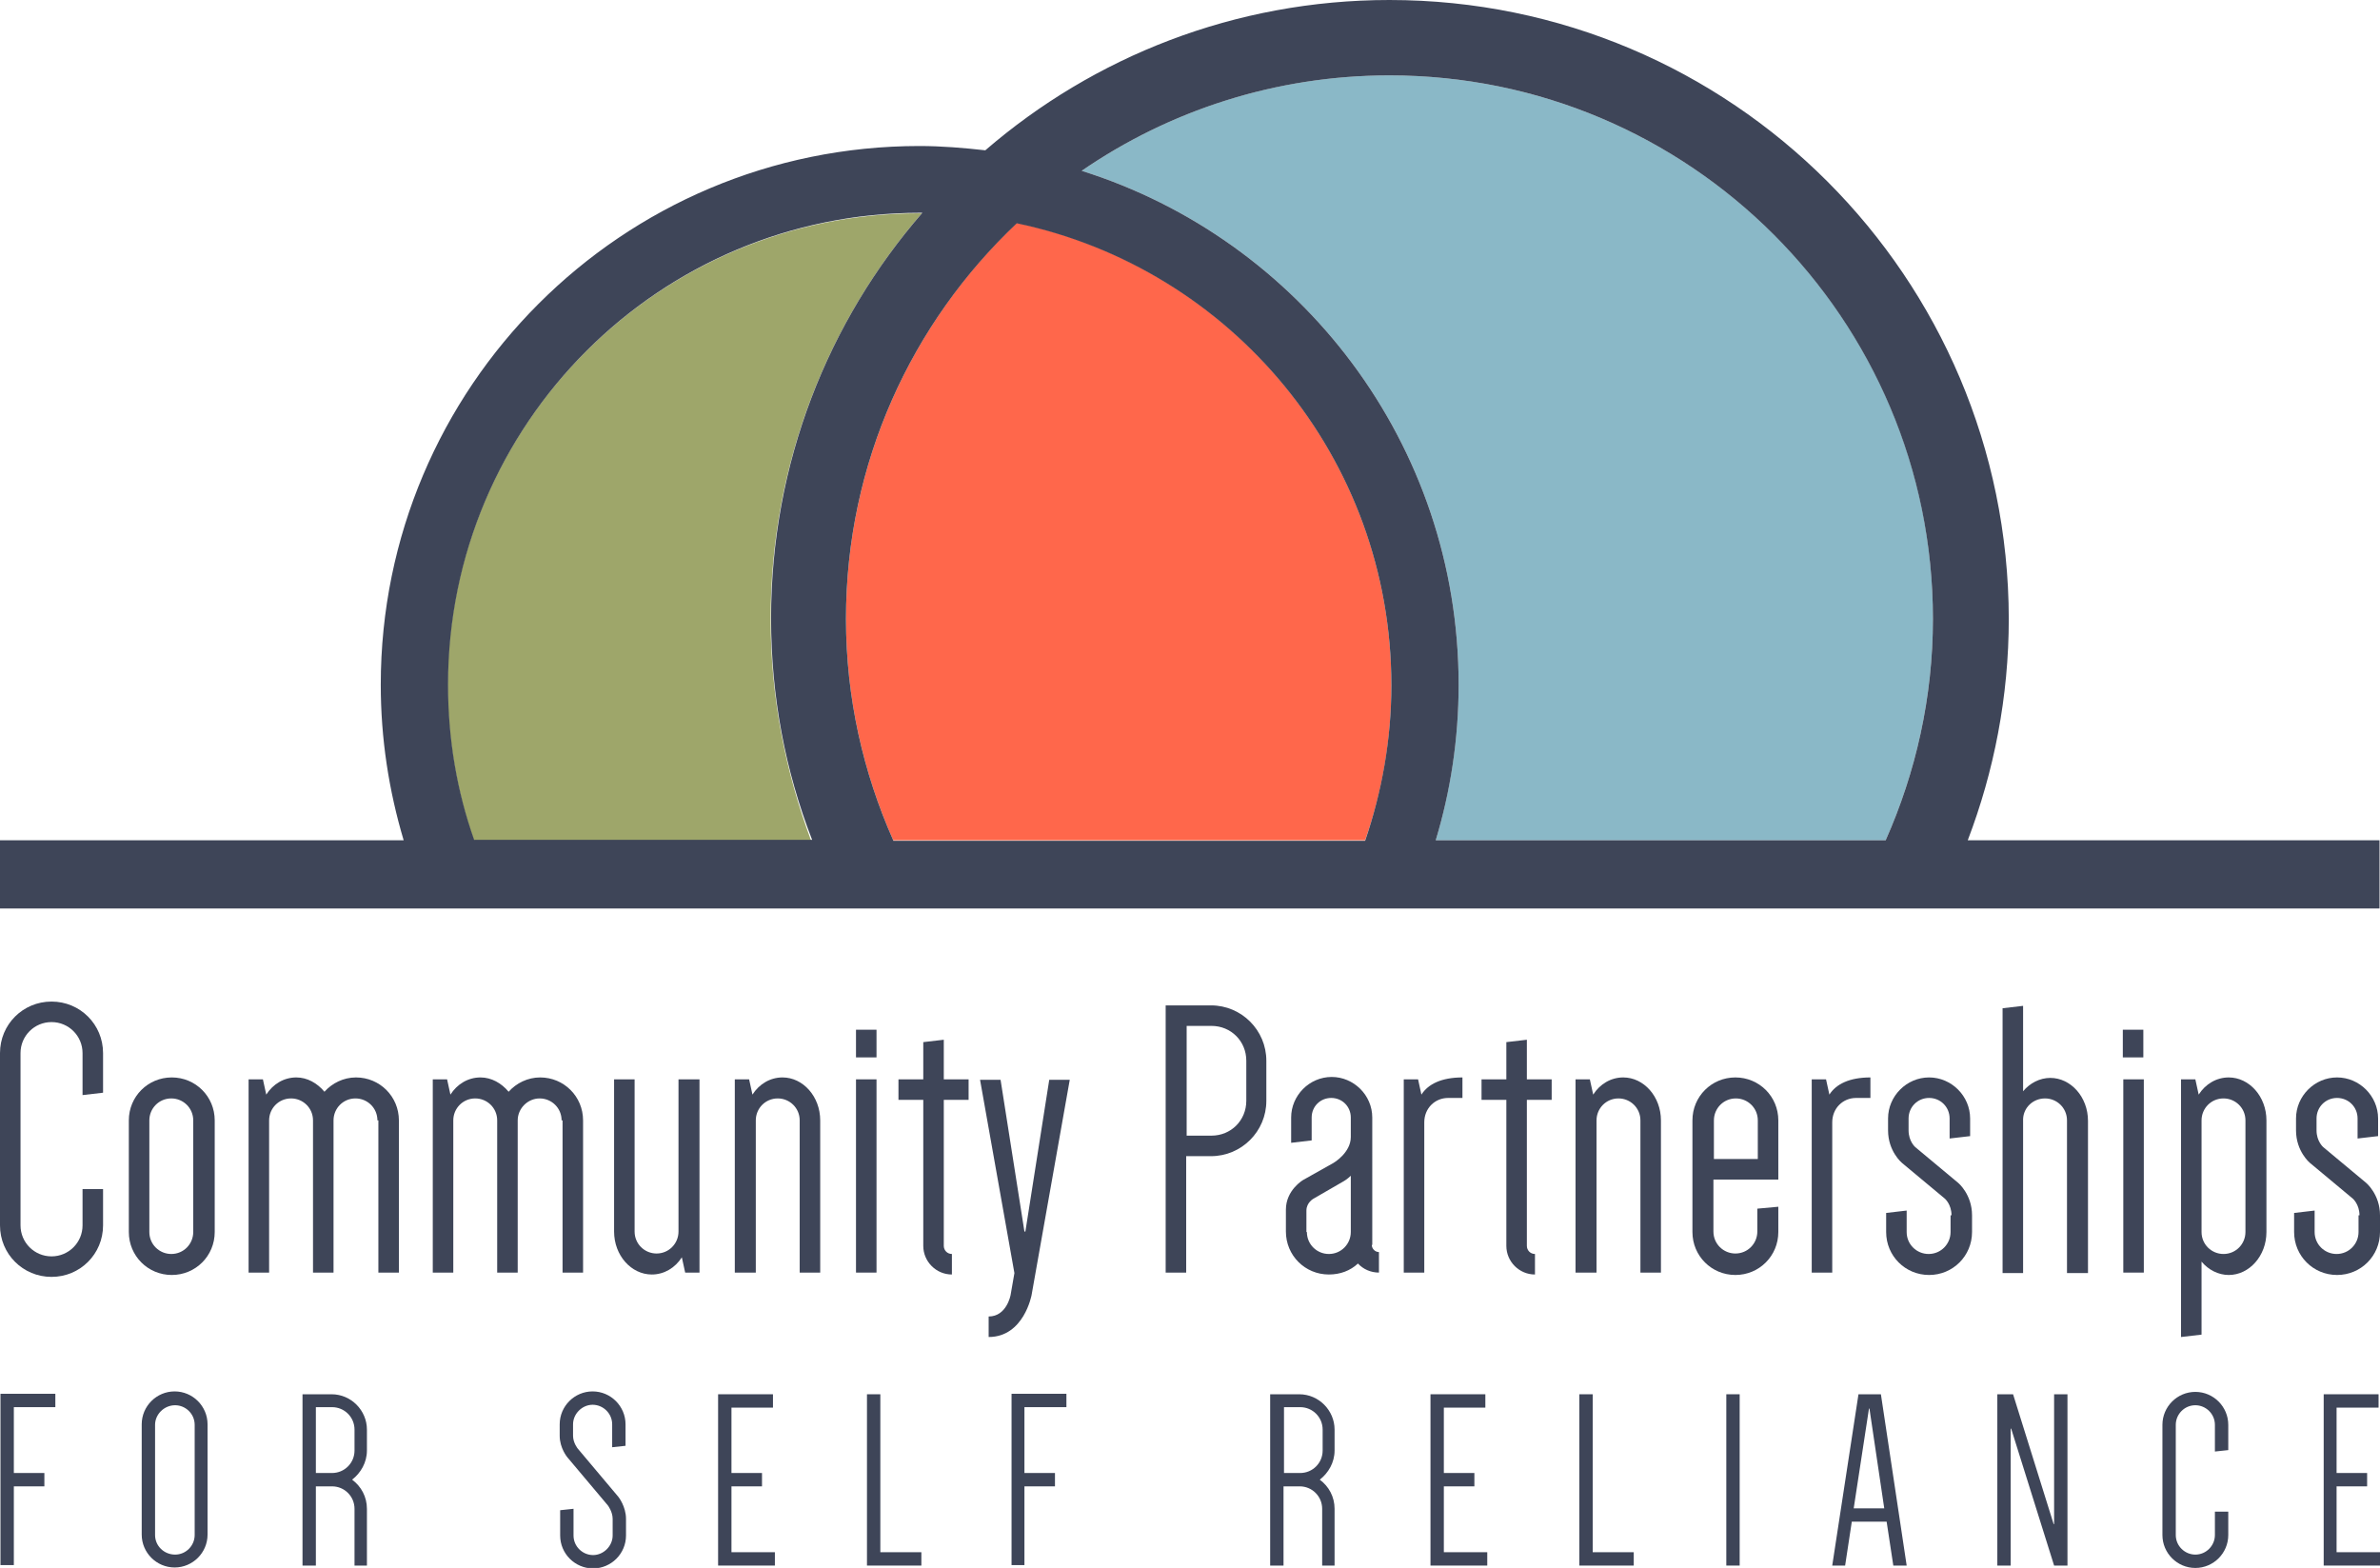 <?xml version="1.0" encoding="utf-8"?>
<!-- Generator: Adobe Illustrator 22.1.0, SVG Export Plug-In . SVG Version: 6.00 Build 0)  -->
<svg version="1.1" xmlns="http://www.w3.org/2000/svg" xmlns:xlink="http://www.w3.org/1999/xlink" x="0px" y="0px"
	 viewBox="0 0 498.8 328.6" style="enable-background:new 0 0 498.8 328.6;" xml:space="preserve">
<style type="text/css">
	.st0{fill:#3E4558;}
	.st1{fill:#8AB8C7;}
	.st2{fill:#9EA66A;}
	.st3{fill:#FF674B;}
</style>
<g id="Layer_1">
	<g>
		<path class="st0" d="M17.3,229.5v-8.8c0-3.6-2.9-6.5-6.5-6.5c-3.6,0-6.5,2.9-6.5,6.5v36.1c0,3.6,2.9,6.5,6.5,6.5
			c3.6,0,6.5-2.9,6.5-6.5v-7.6h4.3v7.6c0,6-4.8,10.8-10.8,10.8c-6,0-10.8-4.8-10.8-10.8v-36.1c0-6,4.8-10.8,10.8-10.8
			c6,0,10.8,4.8,10.8,10.8v8.3L17.3,229.5z"/>
		<path class="st0" d="M27,234.8c0-5,4-9,9-9c5,0,9,4,9,9v23.4c0,5-4,9-9,9c-5,0-9-4-9-9V234.8z M31.3,258.2c0,2.6,2.1,4.6,4.6,4.6
			c2.6,0,4.6-2.1,4.6-4.6v-23.4c0-2.6-2.1-4.6-4.6-4.6c-2.6,0-4.6,2.1-4.6,4.6V258.2z"/>
		<path class="st0" d="M79.1,234.8c0-2.6-2.1-4.6-4.6-4.6c-2.6,0-4.6,2.1-4.6,4.6v31.9h-4.3v-31.9c0-2.6-2.1-4.6-4.6-4.6
			c-2.6,0-4.6,2.1-4.6,4.6v31.9h-4.3v-40.5h3l0.7,3.2c1.4-2.2,3.7-3.6,6.3-3.6c2.3,0,4.4,1.2,5.9,3c1.6-1.8,4-3,6.6-3c5,0,9,4,9,9
			v31.9h-4.3V234.8z"/>
		<path class="st0" d="M117.7,234.8c0-2.6-2.1-4.6-4.6-4.6s-4.6,2.1-4.6,4.6v31.9h-4.3v-31.9c0-2.6-2.1-4.6-4.6-4.6
			c-2.6,0-4.6,2.1-4.6,4.6v31.9h-4.3v-40.5h3l0.7,3.2c1.4-2.2,3.7-3.6,6.3-3.6c2.3,0,4.4,1.2,5.9,3c1.6-1.8,4-3,6.6-3c5,0,9,4,9,9
			v31.9h-4.3V234.8z"/>
		<path class="st0" d="M146.6,226.2v40.5h-3l-0.7-3.2c-1.4,2.2-3.7,3.6-6.3,3.6c-4.3,0-7.9-4-7.9-9v-31.9h4.3v31.9
			c0,2.6,2.1,4.6,4.6,4.6c2.6,0,4.6-2.1,4.6-4.6v-31.9H146.6z"/>
		<path class="st0" d="M154,266.7v-40.5h3l0.7,3.2c1.4-2.2,3.7-3.6,6.3-3.6c4.3,0,7.9,4,7.9,9v31.9h-4.3v-31.9
			c0-2.6-2.1-4.6-4.6-4.6c-2.6,0-4.6,2.1-4.6,4.6v31.9H154z"/>
		<path class="st0" d="M179.4,215.8h4.3v5.8h-4.3V215.8z M183.7,226.2h-4.3v40.5h4.3V226.2z"/>
		<path class="st0" d="M188.3,226.2h5.2v-7.8l4.3-0.5v8.3h5.2v4.3h-5.2v30.6c0,0.9,0.7,1.7,1.7,1.7v4.3c-3.3,0-6-2.7-6-6v-30.6h-5.2
			V226.2z"/>
		<path class="st0" d="M216.2,271.4c0,0-1.6,8.8-9,8.8v-4.3c3.8,0,4.6-4.5,4.6-4.5l0.8-4.6l-7.2-40.5h4.3l5,31.8h0.2l5-31.8h4.3
			L216.2,271.4z"/>
		<path class="st0" d="M248.6,242.3v24.4h-4.3v-56h9.5c6.4,0,11.6,5.2,11.6,11.6v8.4c0,6.4-5.2,11.6-11.6,11.6H248.6z M253.9,238
			c4.1,0,7.3-3.2,7.3-7.3v-8.4c0-4.1-3.2-7.3-7.3-7.3h-5.2v23H253.9z"/>
		<path class="st0" d="M287.5,260.9c0,0.8,0.7,1.5,1.5,1.5v4.3c-1.7,0-3.3-0.7-4.4-1.9c-1.6,1.5-3.7,2.3-6.1,2.3c-5,0-9-4-9-9v-4.6
			c0-4.1,3.6-6.2,3.6-6.2l6.4-3.6c0,0,3.6-2.1,3.6-5.4v-4.1c0-2.3-1.8-4.1-4.1-4.1c-2.3,0-4.1,1.8-4.1,4.1v4.8l-4.3,0.5v-5.3
			c0-4.6,3.8-8.5,8.5-8.5c4.6,0,8.5,3.8,8.5,8.5V260.9z M273.9,258.2c0,2.6,2.1,4.6,4.6,4.6c2.6,0,4.6-2.1,4.6-4.6v-11.8
			c-0.7,0.7-1.4,1.1-1.4,1.1l-6.4,3.7c0,0-1.5,0.8-1.5,2.5V258.2z"/>
		<path class="st0" d="M306.6,230.1h-3.1c-2.8,0-5,2.2-5,5.1v31.5h-4.3v-40.5h3l0.7,3.2c1.4-2.2,4.2-3.6,8.6-3.6V230.1z"/>
		<path class="st0" d="M310.5,226.2h5.2v-7.8l4.3-0.5v8.3h5.2v4.3H320v30.6c0,0.9,0.7,1.7,1.7,1.7v4.3c-3.3,0-6-2.7-6-6v-30.6h-5.2
			V226.2z"/>
		<path class="st0" d="M330.2,266.7v-40.5h3l0.7,3.2c1.4-2.2,3.7-3.6,6.3-3.6c4.3,0,7.9,4,7.9,9v31.9h-4.3v-31.9
			c0-2.6-2.1-4.6-4.6-4.6c-2.6,0-4.6,2.1-4.6,4.6v31.9H330.2z"/>
		<path class="st0" d="M372.7,252.9v5.3c0,5-4,9-9,9c-5,0-9-4-9-9v-23.4c0-5,4-9,9-9c5,0,9,4,9,9v12.4h-13.6v10.9
			c0,2.6,2.1,4.6,4.6,4.6c2.6,0,4.6-2.1,4.6-4.6v-4.8L372.7,252.9z M359.1,242.9h9.3v-8.1c0-2.6-2.1-4.6-4.6-4.6
			c-2.6,0-4.6,2.1-4.6,4.6V242.9z"/>
		<path class="st0" d="M392.1,230.1H389c-2.8,0-5,2.2-5,5.1v31.5h-4.3v-40.5h3l0.7,3.2c1.4-2.2,4.2-3.6,8.6-3.6V230.1z"/>
		<path class="st0" d="M409,254.7c0-2.3-1.4-3.5-1.4-3.5l-9-7.5c0,0-2.9-2.4-2.9-6.8v-2.5c0-4.7,3.9-8.6,8.6-8.6
			c4.7,0,8.6,3.9,8.6,8.6v3.7l-4.3,0.5v-4.2c0-2.4-1.9-4.3-4.3-4.3c-2.4,0-4.3,1.9-4.3,4.3v2.5c0,2.3,1.4,3.5,1.4,3.5l9,7.5
			c0,0,2.9,2.4,2.9,6.8v3.5c0,5-4,9-9,9c-5,0-9-4-9-9v-4l4.3-0.5v4.5c0,2.6,2.1,4.6,4.6,4.6c2.6,0,4.6-2.1,4.6-4.6V254.7z"/>
		<path class="st0" d="M433.2,266.7v-31.9c0-2.6-2.1-4.6-4.6-4.6c-2.5,0-4.5,1.9-4.6,4.3v32.3h-4.3v-55.5l4.3-0.5v17.9
			c1.4-1.7,3.5-2.8,5.7-2.8c4.3,0,7.9,4,7.9,9v31.9H433.2z"/>
		<path class="st0" d="M444.9,215.8h4.3v5.8h-4.3V215.8z M449.3,226.2h-4.3v40.5h4.3V226.2z"/>
		<path class="st0" d="M457.1,226.2h3l0.7,3.2c1.4-2.2,3.7-3.6,6.3-3.6c4.3,0,7.9,4,7.9,9v23.4c0,5-3.6,9-7.9,9
			c-2.2,0-4.3-1.1-5.7-2.8v15.3l-4.3,0.5V226.2z M461.4,258.2c0,2.6,2.1,4.6,4.6,4.6c2.6,0,4.6-2.1,4.6-4.6v-23.4
			c0-2.6-2.1-4.6-4.6-4.6c-2.6,0-4.6,2.1-4.6,4.6V258.2z"/>
		<path class="st0" d="M494.5,254.7c0-2.3-1.4-3.5-1.4-3.5l-9-7.5c0,0-2.9-2.4-2.9-6.8v-2.5c0-4.7,3.9-8.6,8.6-8.6
			c4.7,0,8.6,3.9,8.6,8.6v3.7l-4.3,0.5v-4.2c0-2.4-1.9-4.3-4.3-4.3c-2.4,0-4.3,1.9-4.3,4.3v2.5c0,2.3,1.4,3.5,1.4,3.5l9,7.5
			c0,0,2.9,2.4,2.9,6.8v3.5c0,5-4,9-9,9c-5,0-9-4-9-9v-4l4.3-0.5v4.5c0,2.6,2.1,4.6,4.6,4.6c2.6,0,4.6-2.1,4.6-4.6V254.7z"/>
		<path class="st0" d="M2.9,294.9v13.8h6.4v2.8H2.9v16.5H0.1v-35.9h11.5v2.8H2.9z"/>
		<path class="st0" d="M29.7,298.5c0-3.8,3.1-6.9,6.9-6.9c3.8,0,6.9,3.1,6.9,6.9v23.1c0,3.8-3.1,6.9-6.9,6.9c-3.8,0-6.9-3.1-6.9-6.9
			V298.5z M32.5,321.7c0,2.3,1.9,4.1,4.2,4.1c2.3,0,4.1-1.9,4.1-4.1v-23.1c0-2.3-1.9-4.1-4.1-4.1c-2.3,0-4.2,1.9-4.2,4.1V321.7z"/>
		<path class="st0" d="M77.1,328.1h-2.8v-11.9c0-2.6-2.1-4.7-4.7-4.7h-3.4v16.6h-2.8v-35.9h6.1c4.1,0,7.4,3.4,7.4,7.4v4.4
			c0,2.5-1.3,4.7-3.1,6.1c1.9,1.4,3.1,3.6,3.1,6.1V328.1z M69.6,308.7c2.6,0,4.7-2.1,4.7-4.7v-4.4c0-2.6-2.1-4.7-4.7-4.7h-3.4v13.8
			H69.6z"/>
		<path class="st0" d="M118.9,305.4c0,0-1.6-1.9-1.6-4.5v-2.4c0-3.8,3.1-6.9,6.9-6.9c3.8,0,6.9,3.1,6.9,6.9v4.5l-2.8,0.3v-4.8
			c0-2.3-1.9-4.1-4.1-4.1s-4.1,1.9-4.1,4.1v2.4c0,1.5,1,2.7,1,2.7l8.5,10.1c0,0,1.6,2,1.6,4.6v3.5c0,3.8-3.1,6.9-6.9,6.9
			c-3.8,0-6.9-3.1-6.9-6.9v-5.3l2.8-0.3v5.6c0,2.3,1.9,4.1,4.1,4.1s4.1-1.9,4.1-4.1v-3.5c0-1.5-1-2.8-1-2.8L118.9,305.4z"/>
		<path class="st0" d="M153.3,294.9v13.8h6.4v2.8h-6.4v13.8h9.1v2.8h-11.9v-35.9h11.5v2.8H153.3z"/>
		<path class="st0" d="M193.1,325.3v2.8h-11.4v-35.9h2.8v33.1H193.1z"/>
		<path class="st0" d="M214.7,294.9v13.8h6.4v2.8h-6.4v16.5H212v-35.9h11.5v2.8H214.7z"/>
		<path class="st0" d="M279.9,328.1h-2.8v-11.9c0-2.6-2.1-4.7-4.7-4.7h-3.4v16.6h-2.8v-35.9h6.1c4.1,0,7.4,3.4,7.4,7.4v4.4
			c0,2.5-1.3,4.7-3.1,6.1c1.9,1.4,3.1,3.6,3.1,6.1V328.1z M272.5,308.7c2.6,0,4.7-2.1,4.7-4.7v-4.4c0-2.6-2.1-4.7-4.7-4.7h-3.4v13.8
			H272.5z"/>
		<path class="st0" d="M302.6,294.9v13.8h6.4v2.8h-6.4v13.8h9.1v2.8h-11.9v-35.9h11.5v2.8H302.6z"/>
		<path class="st0" d="M342.4,325.3v2.8h-11.4v-35.9h2.8v33.1H342.4z"/>
		<path class="st0" d="M361.8,328.1v-35.9h2.8v35.9H361.8z"/>
		<path class="st0" d="M399.6,328.1h-2.8l-1.4-9.2h-7.3l-1.4,9.2H384l5.5-35.9h4.7L399.6,328.1z M388.5,316.1h6.4l-3.1-20.9h-0.1
			L388.5,316.1z"/>
		<path class="st0" d="M418.5,292.2h3.4l8.5,27.2h0.1v-27.2h2.8v35.9h-2.8l-9-28.7h-0.1v28.7h-2.8V292.2z"/>
		<path class="st0" d="M464.2,304.2v-5.6c0-2.3-1.9-4.1-4.1-4.1c-2.3,0-4.1,1.9-4.1,4.1v23.1c0,2.3,1.9,4.1,4.1,4.1
			c2.3,0,4.1-1.9,4.1-4.1v-4.9h2.8v4.9c0,3.8-3.1,6.9-6.9,6.9c-3.8,0-6.9-3.1-6.9-6.9v-23.1c0-3.8,3.1-6.9,6.9-6.9
			c3.8,0,6.9,3.1,6.9,6.9v5.3L464.2,304.2z"/>
		<path class="st0" d="M489.7,294.9v13.8h6.4v2.8h-6.4v13.8h9.2v2.8h-11.9v-35.9h11.5v2.8H489.7z"/>
	</g>
</g>
<g id="Layer_2">
	<g>
		<path class="st1" d="M291.2,15.8c-24,0-46.2,7.4-64.5,20c45.8,14.4,79,57.2,79,107.7c0,11.3-1.7,22.2-4.8,32.6h94.3
			c6.3-14.2,9.9-29.9,9.9-46.4C405.2,66.8,354.1,15.8,291.2,15.8z"/>
		<path class="st2" d="M161.5,129.7c0-32.5,12-62.2,31.7-85c-0.2,0-0.3,0-0.5,0c-54.6,0-98.9,44.3-98.9,98.9c0,11.4,2,22.4,5.5,32.6
			h70.7C164.6,161.7,161.5,146,161.5,129.7z"/>
		<path class="st3" d="M177.3,129.7c0,16.5,3.6,32.2,9.9,46.4h98.9c3.6-10.2,5.5-21.1,5.5-32.6c0-47.6-33.7-87.4-78.5-96.8
			C191.1,67.6,177.3,97,177.3,129.7z"/>
		<path class="st0" d="M412.4,176.1c5.5-14.4,8.6-30.1,8.6-46.4C420.9,58.1,362.9,0,291.2,0c-32.4,0-62,11.9-84.7,31.5
			c-4.5-0.5-9.1-0.9-13.8-0.9c-62.4,0-112.9,50.6-112.9,112.9c0,11.3,1.7,22.2,4.8,32.6H0v14.3h90h15.7h70.9h18.2h85h15.7h92.1h18.2
			h92.9v-14.3H412.4z M99.4,176.1c-3.6-10.2-5.5-21.1-5.5-32.6c0-54.6,44.3-98.9,98.9-98.9c0.2,0,0.3,0,0.5,0
			c-19.8,22.8-31.7,52.5-31.7,85c0,16.4,3,32,8.6,46.4H99.4z M187.2,176.1c-6.3-14.2-9.9-29.9-9.9-46.4c0-32.7,13.8-62.1,35.8-82.9
			c44.8,9.4,78.5,49.1,78.5,96.8c0,11.4-2,22.4-5.5,32.6H187.2z M300.9,176.1c3.1-10.3,4.8-21.2,4.8-32.6c0-50.5-33.2-93.3-79-107.7
			c18.3-12.6,40.6-20,64.5-20c62.9,0,113.9,51,113.9,113.9c0,16.5-3.6,32.2-9.9,46.4H300.9z"/>
	</g>
</g>
</svg>
